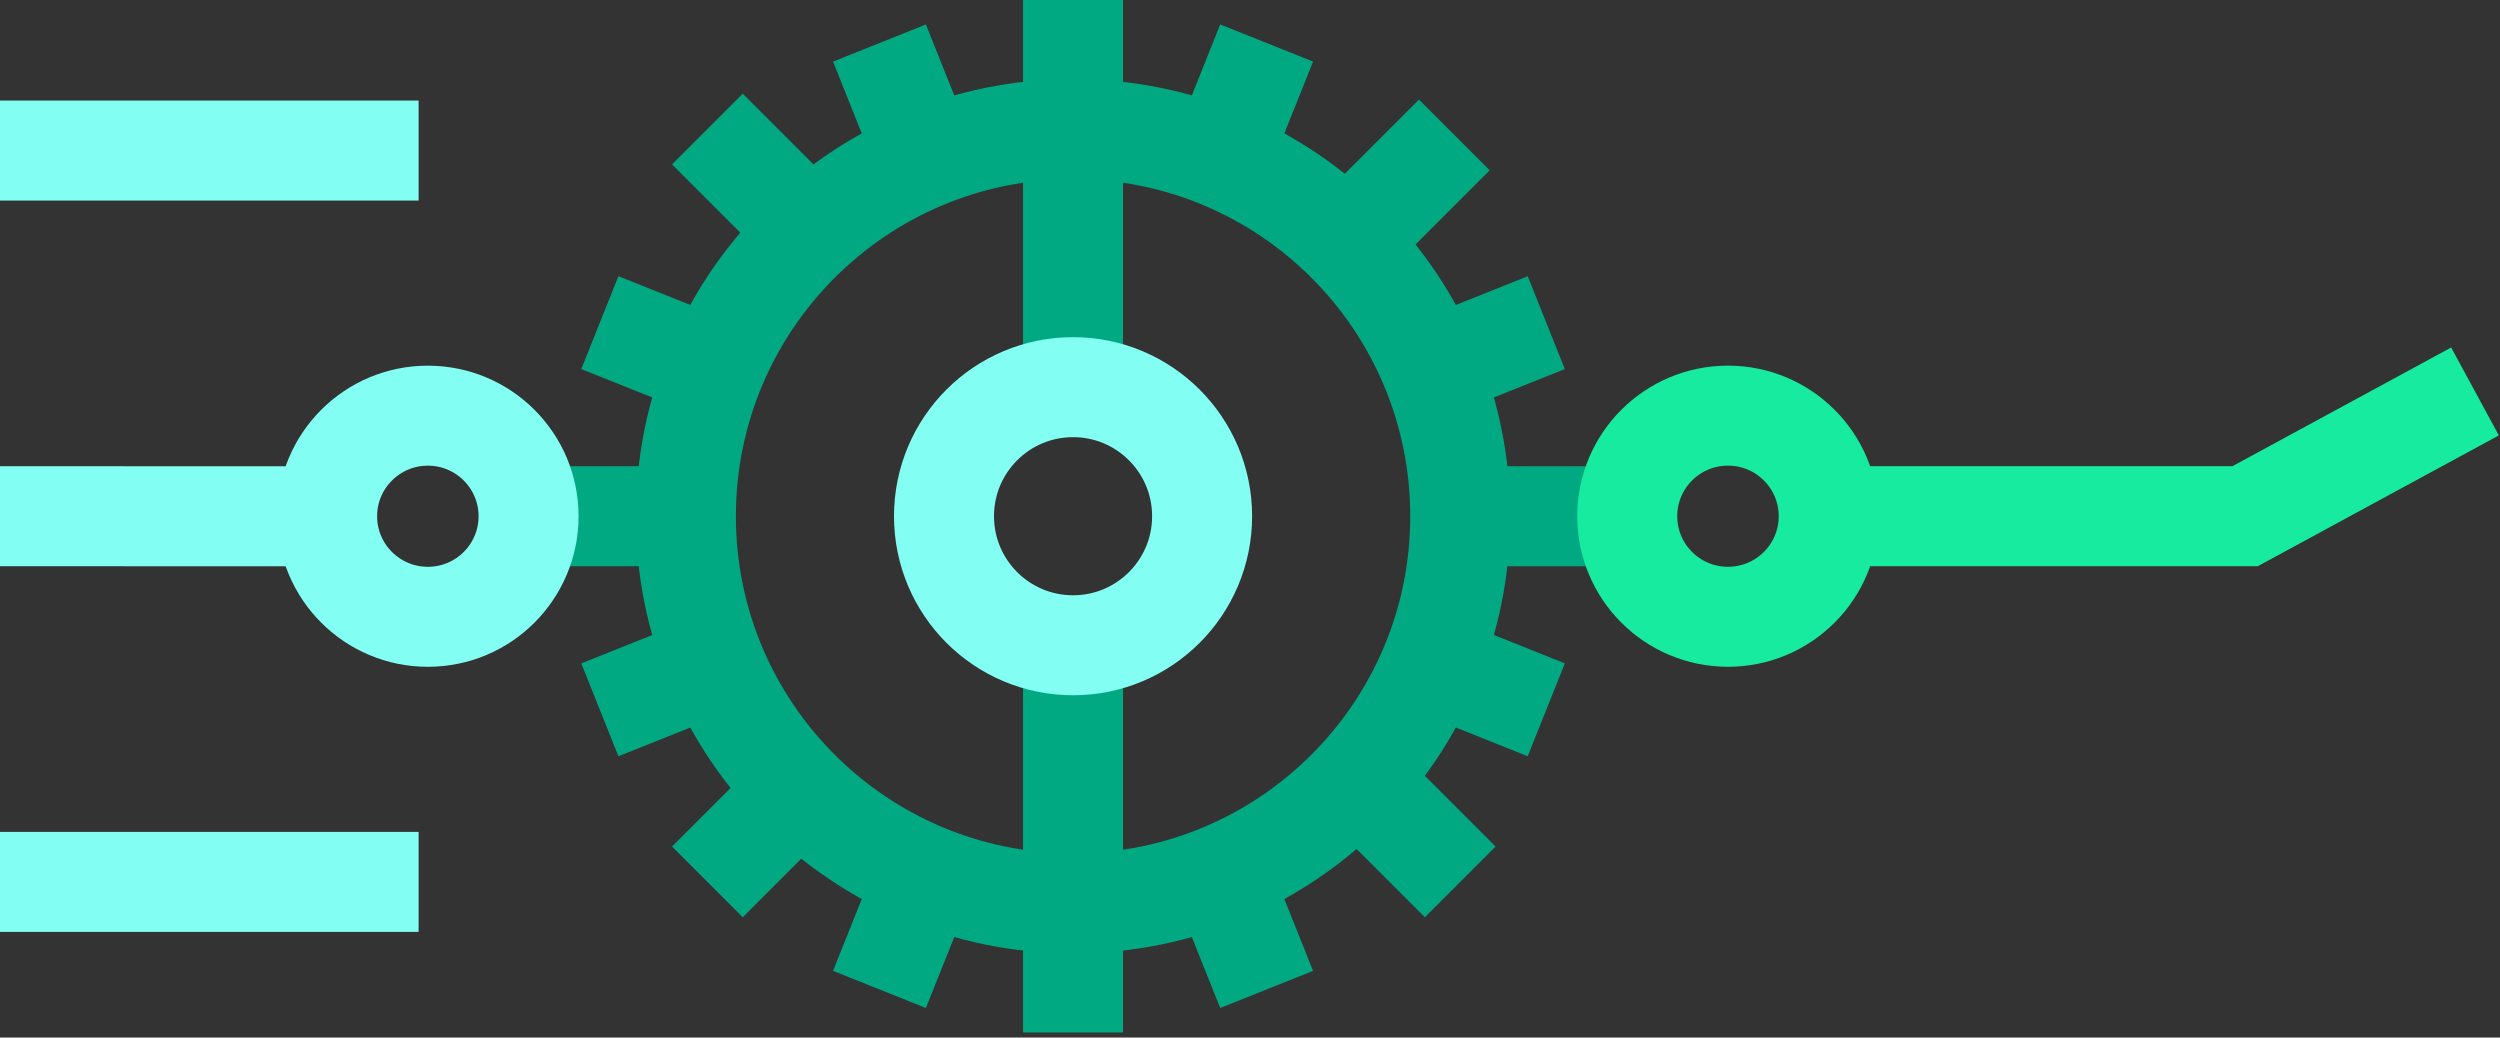 <svg width="400" height="166" viewBox="0 0 400 166" fill="none" xmlns="http://www.w3.org/2000/svg">
<rect x="0" y="0" width="400" height="166" fill="#333333" stroke="none"/>
<path d="M53.916 82.598L-1.5285e-05 82.597" stroke="#82FFF2" stroke-width="16"/>
<path d="M66.977 24.09L0 24.09" stroke="#82FFF2" stroke-width="16"/>
<path d="M66.977 141.101L0 141.101" stroke="#82FFF2" stroke-width="16"/>
<path d="M294.638 82.597H359.204L396 62.632" stroke="#17EBA0" stroke-width="16"/>
<path d="M230.194 58.504L247.402 51.621" stroke="#01A982" stroke-width="16"/>
<path d="M147.598 24.09L140.715 6.883" stroke="#01A982" stroke-width="16"/>
<path d="M113.183 58.504L95.976 51.621" stroke="#01A982" stroke-width="16"/>
<path d="M113.183 106.688L95.976 113.57" stroke="#01A982" stroke-width="16"/>
<path d="M230.194 106.687L247.402 113.57" stroke="#01A982" stroke-width="16"/>
<path d="M195.779 141.101L202.662 158.309" stroke="#01A982" stroke-width="16"/>
<path d="M130.391 37.856L113.184 20.649" stroke="#01A982" stroke-width="16"/>
<path d="M233.636 141.101L216.428 123.894" stroke="#01A982" stroke-width="16"/>
<path d="M130.391 123.894L113.184 141.101" stroke="#01A982" stroke-width="16"/>
<path d="M232.694 21.591L216.426 37.859" stroke="#01A982" stroke-width="16"/>
<path d="M147.598 141.101L140.715 158.309" stroke="#01A982" stroke-width="16"/>
<path d="M195.779 24.09L202.662 6.883" stroke="#01A982" stroke-width="16"/>
<path fill-rule="evenodd" clip-rule="evenodd" d="M109.742 82.596C109.742 116.808 137.477 144.543 171.689 144.543C205.901 144.543 233.636 116.808 233.636 82.596C233.636 48.383 205.901 20.649 171.689 20.649C137.477 20.649 109.742 48.383 109.742 82.596Z" stroke="#01A982" stroke-width="16"/>
<path d="M89.093 82.596L115.132 82.596" stroke="#01A982" stroke-width="16"/>
<path d="M171.689 -3.00865e-07L171.689 61.947" stroke="#01A982" stroke-width="16"/>
<path d="M171.689 103.246L171.689 165.193" stroke="#01A982" stroke-width="16"/>
<path d="M230.194 82.599L254.285 82.599" stroke="#01A982" stroke-width="16"/>
<path fill-rule="evenodd" clip-rule="evenodd" d="M151.04 82.594C151.04 93.998 160.284 103.243 171.688 103.243C183.093 103.243 192.337 93.998 192.337 82.594C192.337 71.19 183.093 61.945 171.688 61.945C160.284 61.945 151.04 71.19 151.04 82.594Z" stroke="#82FFF2" stroke-width="16"/>
<path d="M52.339 82.597C52.339 73.719 59.547 66.507 68.456 66.507C77.365 66.507 84.572 73.719 84.572 82.597C84.572 91.475 77.365 98.688 68.456 98.688C59.547 98.688 52.339 91.475 52.339 82.597Z" stroke="#82FFF2" stroke-width="16"/>
<path d="M292.593 82.594C292.593 91.473 285.385 98.685 276.476 98.685C267.567 98.685 260.359 91.473 260.359 82.594C260.359 73.716 267.567 66.504 276.476 66.504C285.385 66.504 292.593 73.716 292.593 82.594Z" stroke="#17EBA0" stroke-width="16"/>
</svg>
